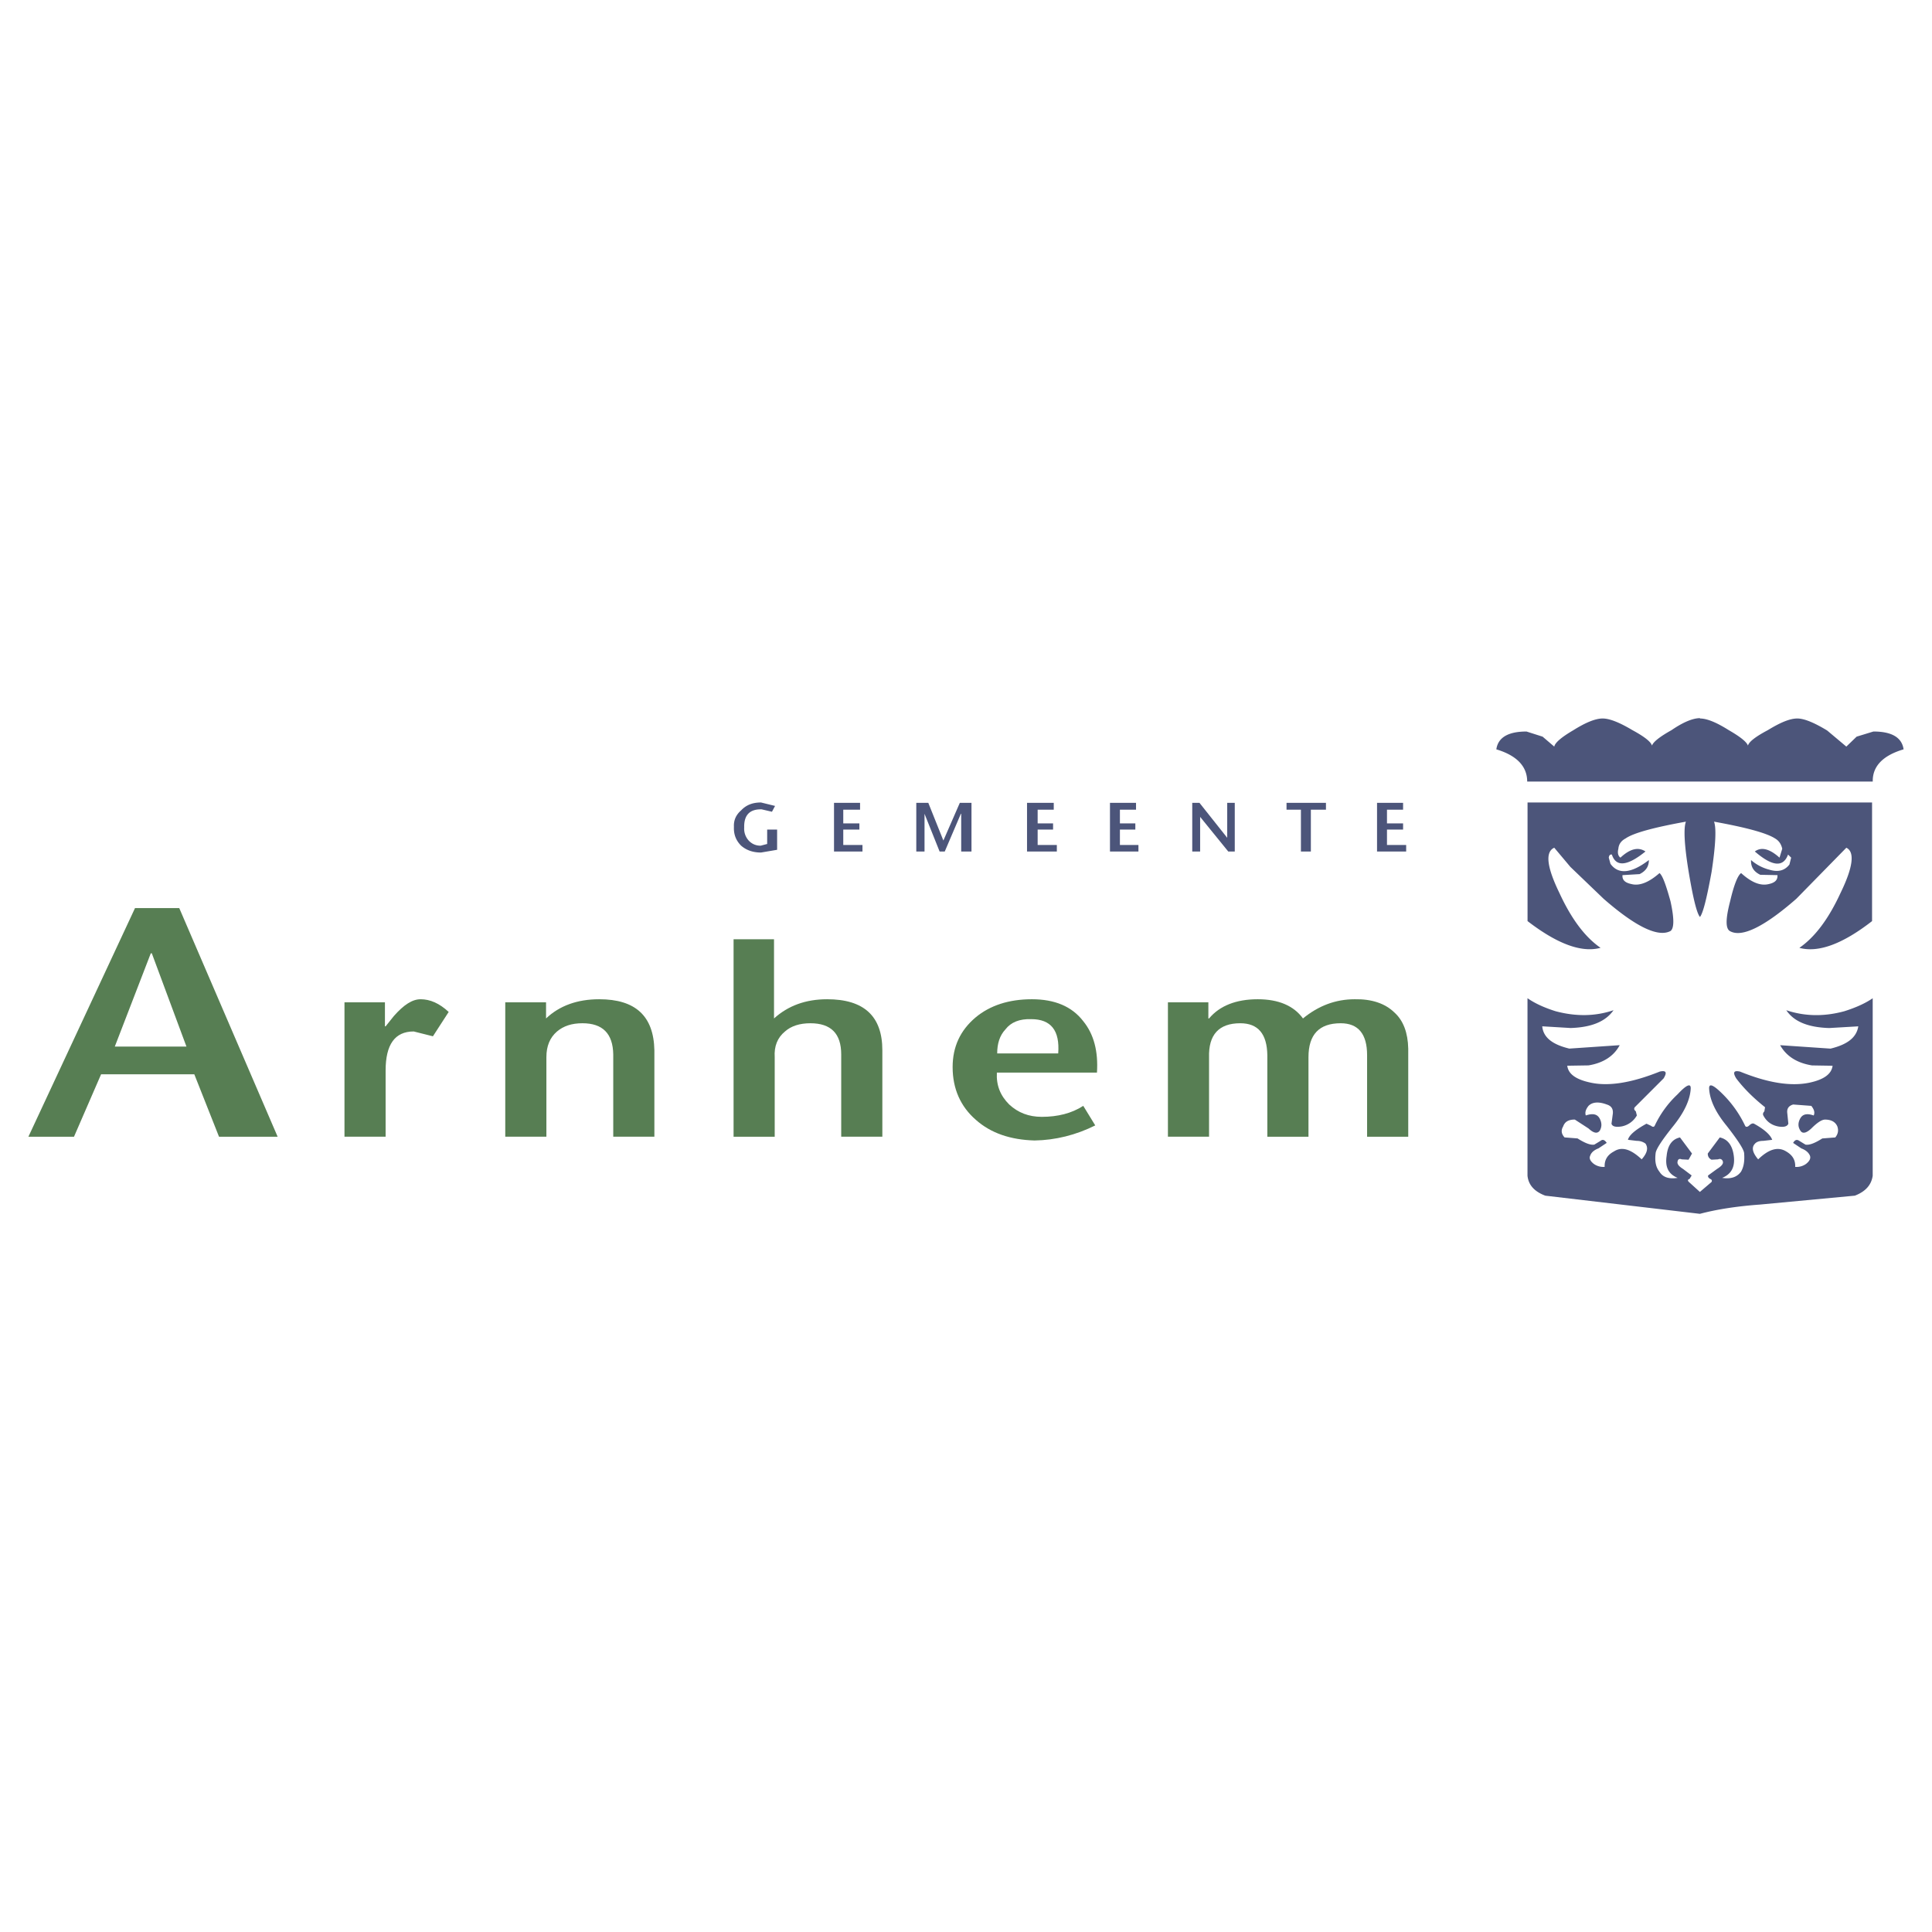 <svg xmlns="http://www.w3.org/2000/svg" width="2500" height="2500" viewBox="0 0 192.756 192.756"><g fill-rule="evenodd" clip-rule="evenodd"><path fill="#fff" d="M0 0h192.756v192.756H0V0z"/><path d="M189.922 74.762c-.172-1.197-1.197-1.779-3.01-1.779l-1.676.513-1.027.992-1.914-1.607c-1.301-.787-2.293-1.197-2.977-1.197-.752 0-1.709.41-2.941 1.163-1.23.65-1.881 1.163-1.984 1.54-.135-.376-.785-.89-1.914-1.54-1.197-.752-2.154-1.163-2.873-1.163v-.034c-.684 0-1.643.376-2.838 1.197-1.164.65-1.814 1.163-1.951 1.54-.102-.376-.752-.89-1.949-1.54-1.266-.752-2.258-1.163-2.975-1.163-.719 0-1.711.41-2.908 1.163-1.23.718-1.846 1.266-1.916 1.642l-1.162-.992-1.607-.513c-1.812 0-2.838.582-3.01 1.779 2.053.616 3.078 1.71 3.078 3.215h34.477c-.036-1.506.991-2.6 3.077-3.216zM184.209 84.579c.855.41.686 1.915-.58 4.515-1.197 2.599-2.566 4.412-4.105 5.472 1.881.513 4.311-.376 7.252-2.667V80.063h-34.373v11.834c2.975 2.291 5.402 3.181 7.285 2.667-1.541-1.061-2.908-2.873-4.105-5.472-1.266-2.6-1.436-4.104-.514-4.515l1.609 1.915 3.316 3.181c3.215 2.805 5.439 3.865 6.67 3.215.377-.274.377-1.266 0-2.976-.445-1.607-.787-2.565-1.094-2.804-1.096.958-2.02 1.299-2.805 1.094-.65-.137-.924-.41-.891-.889l1.711-.103c.615-.308.924-.752.924-1.402-1.744 1.334-3.045 1.471-3.832.376l-.17-.616c.033-.24.137-.342.309-.308.41 1.266 1.537 1.163 3.352-.308-.719-.479-1.539-.273-2.498.616-.238-.171-.307-.479-.205-.889.035-.445.273-.787.719-1.026.787-.547 2.805-1.095 6.02-1.676-.24.616-.172 2.292.273 4.994.445 2.667.82 4.172 1.129 4.515.307-.376.684-1.881 1.162-4.515.41-2.702.479-4.378.24-4.994 3.215.581 5.232 1.129 6.088 1.676.41.239.615.582.719 1.026l-.273.889c-.992-.889-1.814-1.095-2.463-.616 1.744 1.505 2.838 1.607 3.316.308l.309.308-.172.684c-.479.615-1.127.786-2.018.513a4.435 4.435 0 0 1-1.812-.958c-.033.684.273 1.163.924 1.471l1.711.034c.033.479-.24.752-.855.889-.822.205-1.711-.137-2.771-1.094-.342.239-.719 1.197-1.094 2.804-.445 1.71-.479 2.702-.035 2.976 1.164.684 3.387-.376 6.637-3.215l4.99-5.093zM139.986 80.782v-.684h-2.599v4.857h2.906v-.651h-1.914v-1.538h1.607v-.616h-1.607v-1.368h1.607zM128.357 80.782h1.436v4.173h.992v-4.173h1.506v-.684h-3.934v.684zM168.682 108.623c.035-.582-.41-.41-1.299.547a10.232 10.232 0 0 0-2.293 3.146c-.068.137-.205.137-.375 0l-.445-.205c-1.129.615-1.744 1.162-1.848 1.607l.855.104c.377 0 .65.102.891.273.307.443.17.957-.377 1.572-1.094-1.025-1.984-1.299-2.771-.785-.648.342-.957.854-.922 1.537a1.63 1.63 0 0 1-1.096-.307c-.342-.273-.479-.547-.342-.82.104-.309.377-.549.82-.719l.822-.547c-.205-.309-.41-.377-.615-.205l-.617.375c-.375.068-.924-.137-1.676-.615l-1.299-.102c-.309-.344-.377-.686-.137-1.096.17-.479.547-.684 1.162-.684l1.369.889c.512.479.889.547 1.129.205.205-.375.205-.752 0-1.162-.24-.479-.686-.582-1.402-.342-.104-.309 0-.615.273-.959.375-.375.99-.443 1.812-.137.443.137.65.41.615.891l-.137 1.025c.068.273.41.377 1.025.273a2.236 2.236 0 0 0 1.506-1.094l-.104-.41c-.17-.137-.205-.275-.102-.412l2.873-2.873c.375-.615.238-.82-.377-.684-2.805 1.129-5.131 1.506-6.943 1.096-1.436-.309-2.189-.855-2.291-1.678l2.121-.033c1.471-.24 2.529-.924 3.111-2.018l-5.027.342c-1.711-.41-2.6-1.129-2.701-2.223l2.838.17c2.086-.068 3.488-.65 4.275-1.777-1.812.615-3.729.648-5.779.102-1.197-.375-2.121-.82-2.805-1.299v17.717c.102.924.684 1.572 1.777 1.984l15.426 1.812c1.676-.445 3.66-.754 5.986-.924l9.473-.889c1.061-.412 1.643-1.061 1.779-1.984V99.594c-.686.479-1.643.924-2.84 1.299-2.018.547-3.934.514-5.779-.102.752 1.127 2.154 1.709 4.275 1.777l2.906-.17c-.17 1.094-1.061 1.812-2.77 2.223l-5.027-.342c.615 1.094 1.676 1.777 3.18 2.018l2.053.033c-.104.822-.855 1.369-2.258 1.678-1.881.41-4.207.033-6.977-1.096-.617-.137-.752.068-.377.684.752.992 1.676 1.916 2.873 2.873l-.068.412c-.137.137-.17.273-.102.41.307.582.785.957 1.471 1.094.58.104.922 0 1.025-.273l-.104-1.025c-.068-.48.137-.754.582-.891l1.812.137c.273.344.377.65.24.959-.686-.24-1.129-.137-1.369.342-.205.41-.205.787.035 1.162.205.342.58.273 1.094-.205.615-.615 1.061-.889 1.369-.889.58 0 1.025.205 1.23.684.137.41.068.752-.205 1.096l-1.299.102c-.754.479-1.301.684-1.676.615l-.617-.375c-.238-.172-.443-.104-.615.205l.82.547c.445.17.719.41.855.719.104.273-.033.547-.377.82a1.63 1.63 0 0 1-1.094.307c.035-.648-.24-1.162-.889-1.537-.82-.514-1.744-.24-2.805.785-.547-.65-.684-1.162-.342-1.539.17-.205.443-.307.855-.307l.889-.104c-.172-.479-.752-1.025-1.812-1.607-.137-.068-.309 0-.514.205-.172.137-.309.137-.377 0a11.178 11.178 0 0 0-2.223-3.146c-.957-.957-1.402-1.129-1.367-.547.068 1.129.648 2.359 1.744 3.693 1.094 1.402 1.676 2.291 1.744 2.701.068.822-.035 1.402-.309 1.883-.41.547-1.025.752-1.881.615.924-.377 1.301-1.096 1.162-2.189-.135-1.061-.615-1.676-1.4-1.846l-1.197 1.605c0 .275.102.48.375.617l.65-.035c.238-.102.41 0 .479.205.068.24-.137.479-.582.754l-.889.648c-.033.137.035.24.205.342.172.068.205.172.137.309l-1.162.992-1.094-.992c-.139-.137-.139-.24.068-.309l.205-.342-.855-.648c-.445-.275-.615-.514-.547-.754.033-.205.17-.307.41-.205l.684.035.342-.617-1.197-1.605c-.787.17-1.23.785-1.334 1.846-.17 1.094.172 1.812 1.096 2.189-.891.137-1.471-.068-1.812-.615-.377-.48-.48-1.061-.377-1.883.068-.41.65-1.299 1.777-2.701 1.068-1.336 1.65-2.566 1.719-3.695z" fill="#4c557a"/><path d="M140.5 113.41v-8.789c-.035-1.574-.48-2.805-1.402-3.625-.924-.891-2.258-1.334-3.934-1.301-1.916 0-3.625.65-5.166 1.916-.922-1.266-2.428-1.916-4.514-1.916-2.154 0-3.797.65-4.857 1.916h-.068v-1.607h-4.035v13.406h4.104v-7.9c-.068-2.291.992-3.42 3.113-3.42 1.777 0 2.668 1.061 2.701 3.182v8.139h4.105v-7.934c0-2.258 1.061-3.387 3.215-3.387 1.744 0 2.633 1.061 2.633 3.182v8.139h4.105v-.001z" fill="#577e53"/><path fill="#4c557a" d="M95.865 81.192h.034v3.763h1.026v-4.857h-1.163l-1.641 3.762-1.505-3.762h-1.198v4.857h.822v-3.763l1.505 3.763h.513l1.607-3.763zM84.133 80.782h1.676v-.684H83.21v4.857h2.839v-.651h-1.916v-1.538h1.608v-.616h-1.608v-1.368zM75.925 80.063c-.821 0-1.47.24-1.983.787-.513.445-.752.992-.718 1.642-.034.753.205 1.368.718 1.881.513.445 1.163.684 1.983.684l1.608-.273v-2.018h-.992v1.437l-.65.171c-.479 0-.855-.171-1.163-.479a1.748 1.748 0 0 1-.479-1.334c-.034-1.231.547-1.847 1.745-1.812l1.025.239.309-.581-1.403-.344z"/><path d="M77.225 93.71h-4.036v19.7h4.104v-7.934c-.068-1.096.274-1.949 1.026-2.566.616-.547 1.471-.82 2.531-.82 2.052 0 3.078 1.025 3.078 3.113v8.207h4.104v-8.619c0-3.42-1.847-5.096-5.507-5.096-2.154 0-3.899.65-5.301 1.916V93.71h.001z" fill="#577e53"/><path fill="#4c557a" d="M113.342 80.782v-.684h-2.6v4.857h2.84v-.651h-1.848v-1.538h1.539v-.616h-1.539v-1.368h1.608zM119.67 80.098h-.719v4.857h.787V81.5l2.805 3.455h.65v-4.857h-.754v3.488l-2.769-3.488zM105.133 80.098h-2.666v4.857h2.974v-.651h-1.914v-1.538h1.539v-.616h-1.539v-1.368h1.606v-.684z"/><path d="M65.288 104.791c-.068-3.42-1.881-5.096-5.507-5.096-2.189 0-3.967.65-5.301 1.916v-1.607h-4.07v13.406h4.104v-7.934c0-1.096.342-1.949 1.061-2.566.649-.547 1.471-.82 2.531-.82 2.018 0 3.044 1.025 3.078 3.113v8.207h4.104v-8.619zM43.193 103.391l1.573-2.43c-.923-.855-1.847-1.266-2.804-1.266-.821 0-1.676.549-2.668 1.676l-.821 1.027h-.068v-2.395h-4.036v13.406h4.104v-6.6c0-2.6.924-3.9 2.805-3.9l1.915.482zM19.388 107.186l2.463 6.225H27.7l-9.816-22.812h-4.413L2.834 113.41h4.549l2.702-6.225h9.303v.001zm-4.344-12.073h.103l3.455 9.303h-7.148l3.59-9.303zM102.945 99.695c-2.291 0-4.174.617-5.609 1.812-1.54 1.301-2.292 2.941-2.292 4.961 0 2.154.787 3.932 2.325 5.266 1.506 1.334 3.455 1.984 5.85 2.053 2.086-.033 4.139-.547 6.053-1.504l-1.195-1.951c-1.164.754-2.566 1.096-4.139 1.096-1.301 0-2.361-.41-3.25-1.232-.889-.889-1.299-1.914-1.23-3.18h9.986c.137-2.121-.309-3.832-1.367-5.131-1.13-1.471-2.841-2.19-5.132-2.19zm-2.634 3.01c.549-.717 1.402-1.061 2.566-1.025 1.982 0 2.873 1.129 2.701 3.42H99.49c0-.957.24-1.778.821-2.395z" fill="#577e53"/></g></svg>